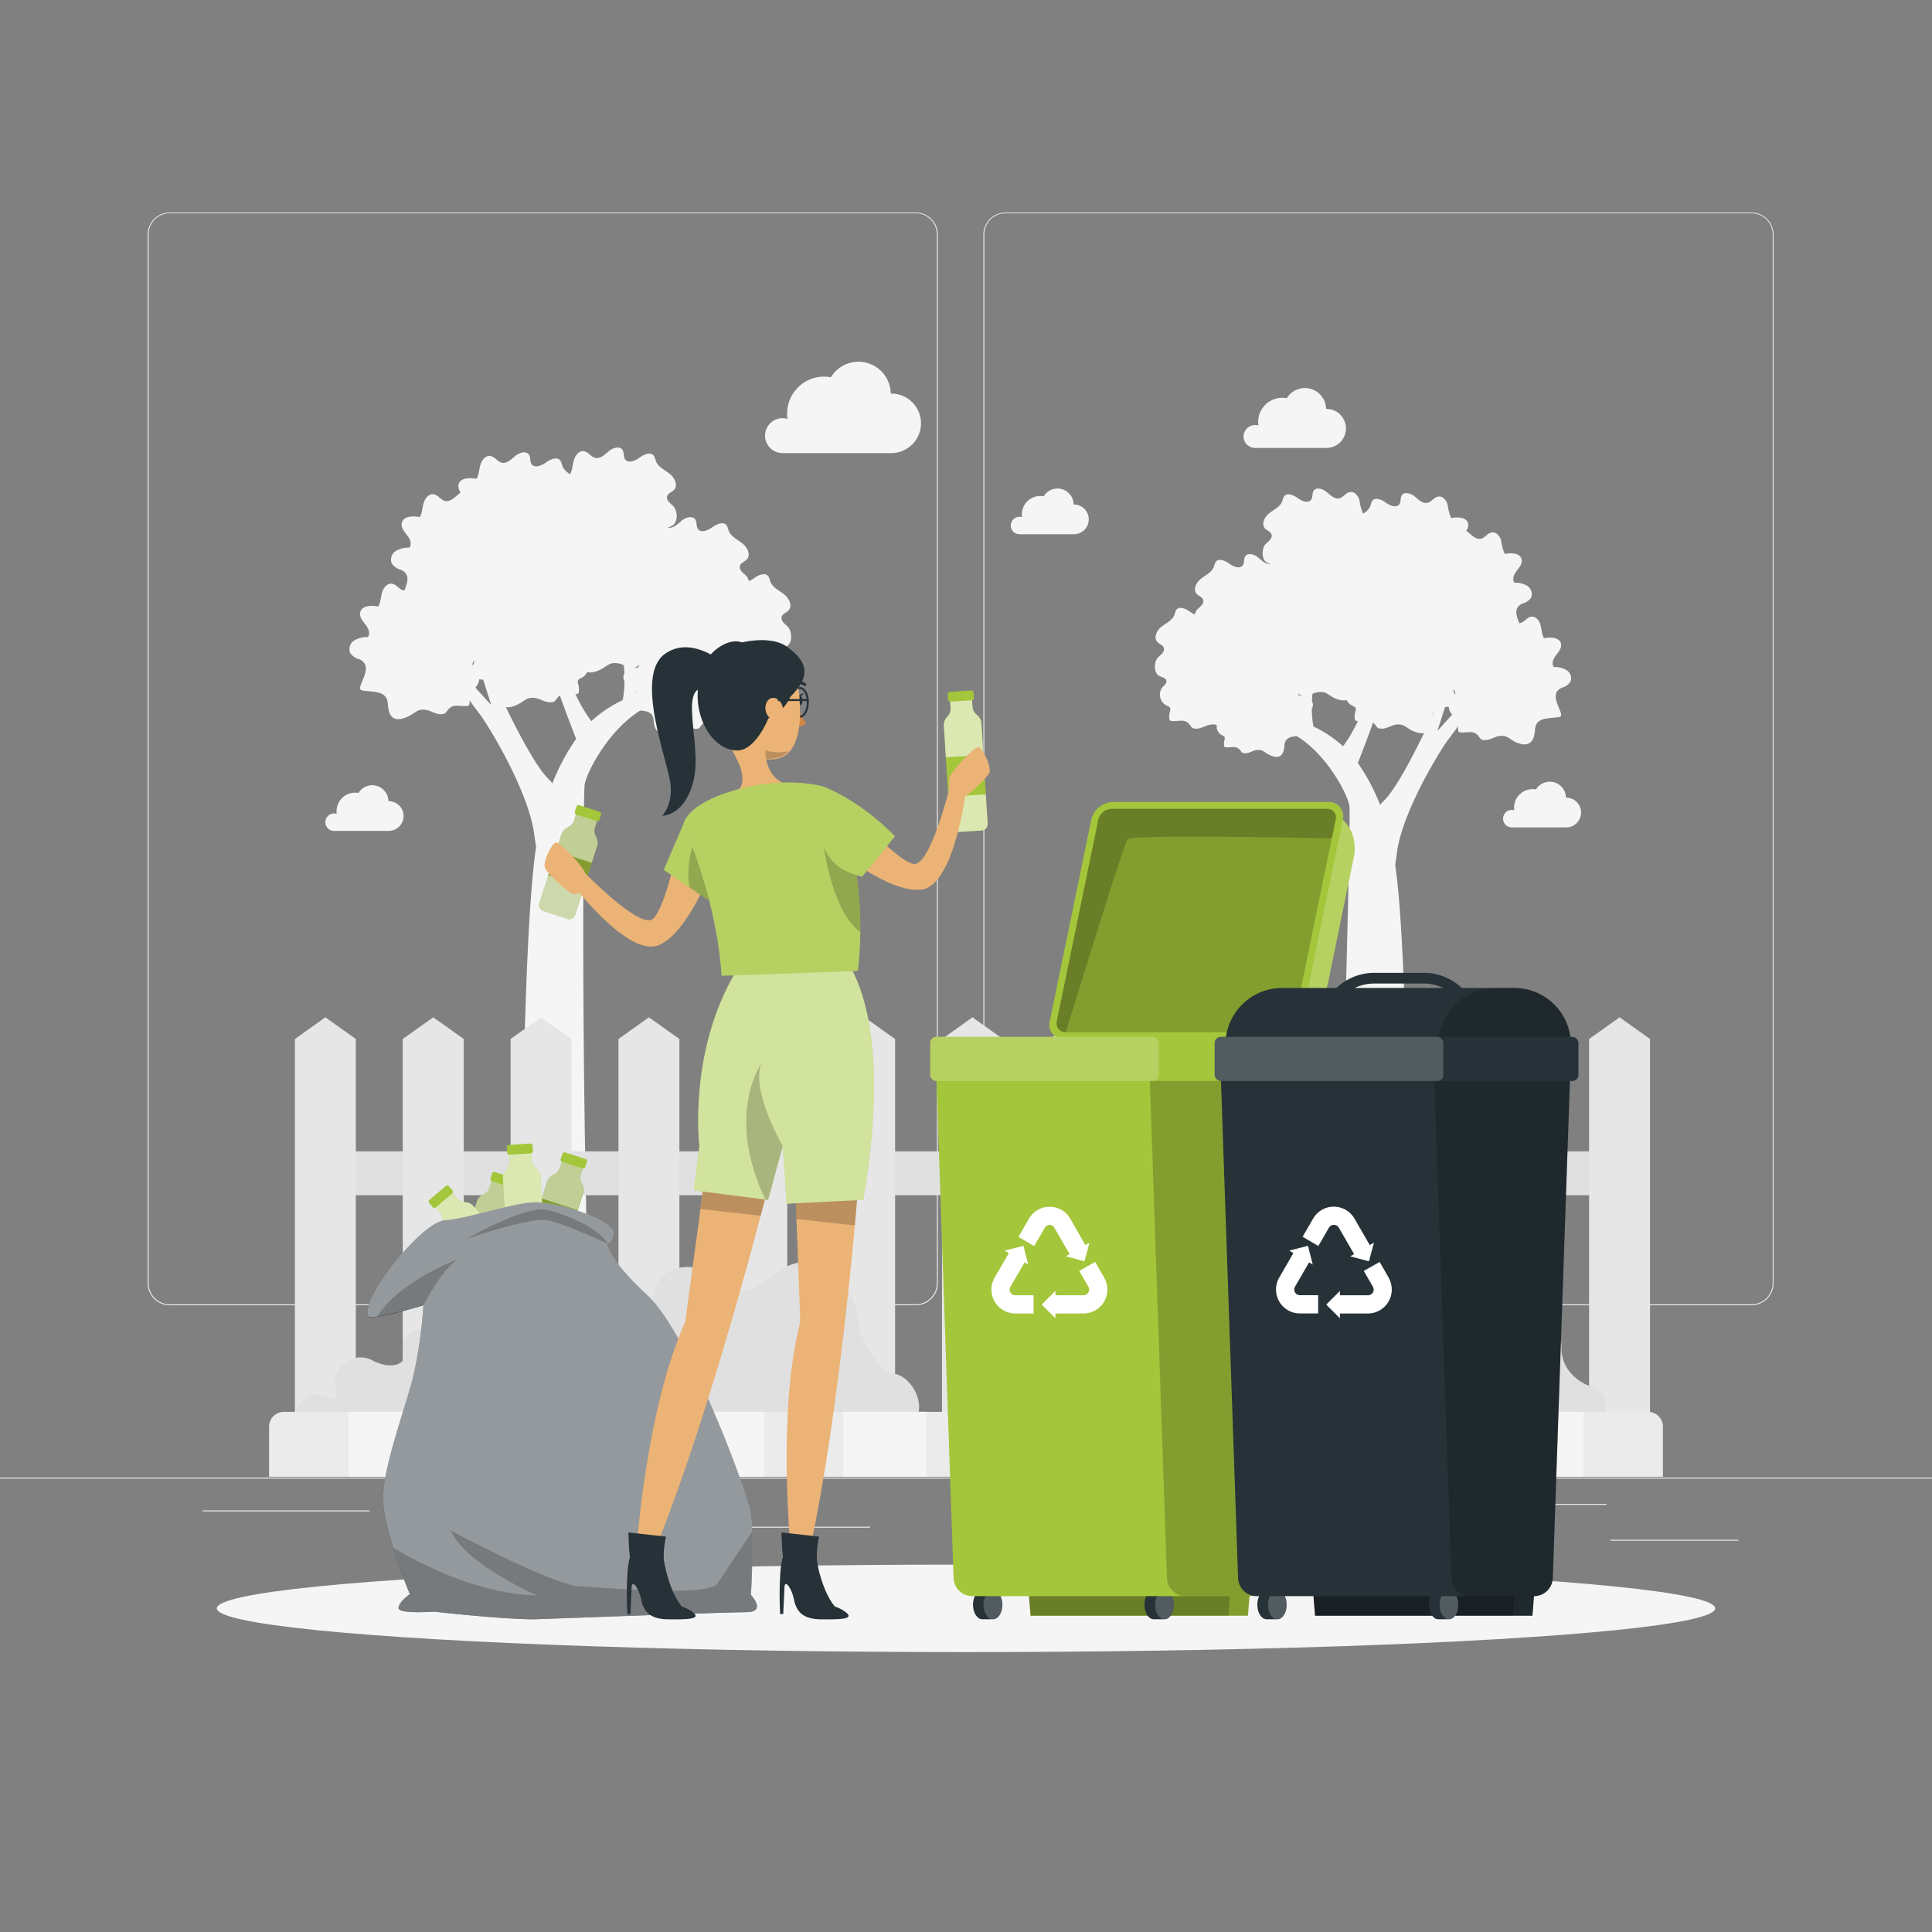 <svg xmlns="http://www.w3.org/2000/svg" viewBox="0 0 500 500"><rect x="0" y="0" width="500" height="500" fill="#808080" stroke="none"/><g id="freepik--background-complete--inject-3"><rect y="382.4" width="500" height="0.25" style="fill:#ebebeb"></rect><rect x="416.78" y="398.49" width="33.12" height="0.25" style="fill:#ebebeb"></rect><rect x="322.53" y="401.21" width="8.69" height="0.25" style="fill:#ebebeb"></rect><rect x="396.59" y="389.21" width="19.19" height="0.25" style="fill:#ebebeb"></rect><rect x="52.46" y="390.89" width="43.19" height="0.25" style="fill:#ebebeb"></rect><rect x="104.56" y="390.89" width="6.33" height="0.25" style="fill:#ebebeb"></rect><rect x="131.47" y="395.11" width="93.68" height="0.25" style="fill:#ebebeb"></rect><path d="M237,337.8H43.91a5.71,5.71,0,0,1-5.7-5.71V60.66A5.71,5.71,0,0,1,43.91,55H237a5.71,5.71,0,0,1,5.71,5.71V332.09A5.71,5.71,0,0,1,237,337.8ZM43.91,55.2a5.46,5.46,0,0,0-5.45,5.46V332.09a5.46,5.46,0,0,0,5.45,5.46H237a5.47,5.47,0,0,0,5.46-5.46V60.66A5.47,5.47,0,0,0,237,55.2Z" style="fill:#ebebeb"></path><path d="M453.31,337.8H260.21a5.72,5.72,0,0,1-5.71-5.71V60.66A5.72,5.72,0,0,1,260.21,55h193.1A5.71,5.71,0,0,1,459,60.66V332.09A5.71,5.71,0,0,1,453.31,337.8ZM260.21,55.2a5.47,5.47,0,0,0-5.46,5.46V332.09a5.47,5.47,0,0,0,5.46,5.46h193.1a5.47,5.47,0,0,0,5.46-5.46V60.66a5.47,5.47,0,0,0-5.46-5.46Z" style="fill:#ebebeb"></path><path d="M198,112.74a4.51,4.51,0,0,1,4.51-4.51,4.31,4.31,0,0,1,1.3.19,9.19,9.19,0,0,1-.1-1.39,9.56,9.56,0,0,1,9.56-9.56,9.37,9.37,0,0,1,1.76.17,8.35,8.35,0,0,1,15.49,4.22h.14a7.7,7.7,0,0,1,0,15.4H202.34A4.51,4.51,0,0,1,198,112.74Z" style="fill:#f5f5f5"></path><path d="M261.59,136a2.26,2.26,0,0,1,2.26-2.26,2,2,0,0,1,.65.1,5.36,5.36,0,0,1-.05-.7,4.78,4.78,0,0,1,4.78-4.78,4.31,4.31,0,0,1,.88.09,4.17,4.17,0,0,1,7.74,2.11h.07a3.85,3.85,0,0,1,0,7.7H263.79A2.26,2.26,0,0,1,261.59,136Z" style="fill:#f5f5f5"></path><path d="M389,211.87a2.27,2.27,0,0,1,2.9-2.17,5.09,5.09,0,0,1-.05-.69,4.78,4.78,0,0,1,4.78-4.78,5.05,5.05,0,0,1,.88.08,4.18,4.18,0,0,1,7.75,2.12h.07a3.85,3.85,0,0,1,0,7.7H391.22A2.25,2.25,0,0,1,389,211.87Z" style="fill:#f5f5f5"></path><path d="M84.21,212.78a2.24,2.24,0,0,1,2.9-2.16,5.36,5.36,0,0,1,0-.7,4.78,4.78,0,0,1,4.78-4.78,4.24,4.24,0,0,1,.88.09,4.18,4.18,0,0,1,7.75,2.11h.07a3.85,3.85,0,0,1,0,7.7H86.4A2.25,2.25,0,0,1,84.21,212.78Z" style="fill:#f5f5f5"></path><path d="M321.83,113a3,3,0,0,1,3-3,3,3,0,0,1,.85.13,5.49,5.49,0,0,1-.07-.91,6.25,6.25,0,0,1,7.42-6.16,5.48,5.48,0,0,1,10.16,2.77h.09a5.05,5.05,0,1,1,0,10.1H324.7A3,3,0,0,1,321.83,113Z" style="fill:#f5f5f5"></path><path d="M100.65,184a8.92,8.92,0,0,1-.27-1.76c-.21-3.64-3.69-3.06-6.64-3.55-2.31-.39,3.8-6.22-.86-8.11A4,4,0,0,1,90.64,169a2.65,2.65,0,0,1,1-3.23,6.34,6.34,0,0,1,3.54-.89c.76-.92.14-2.31-.6-3.25s-1.63-2-1.35-3.18c.42-1.75,2.87-1.82,4.64-1.48.66-1.06.65-2.38,1-3.59s1.28-2.47,2.52-2.32,1.88,1.46,3,1.73c1.33.31,2.48-.86,3.52-1.74s2.86-1.43,3.58-.27c.43.69.17,1.66.62,2.34.77,1.19,2.6.45,3.74-.39s3-1.6,3.76-.43a4.85,4.85,0,0,1,.44,1.21c.54,1.56,2.22,2.33,3.53,3.33s2.34,3,1.23,4.2c-.54.6-1.5.84-1.78,1.61-.33.95.64,1.81,1.42,2.47,1.28,1.09,1.51,4.36-.19,5.26-.71.38-1.76.49-1.93,1.28s.56,1.25,1,1.79a3.39,3.39,0,0,1-1,5c-.41.19-.91.35-1.07.78a1.64,1.64,0,0,0,.1.95,5.08,5.08,0,0,1,.17,1.82.82.82,0,0,1-.23.57.84.84,0,0,1-.54.16c-2.45.11-3.64-.76-5.14,1.37a1.68,1.68,0,0,1-.51.55,1.55,1.55,0,0,1-.68.17c-1.68.14-2.79-.92-4.33-1.12-2.14-.27-2.59.84-4.48,1.72C102.64,186.83,101.2,186,100.65,184Z" style="fill:#f5f5f5"></path><path d="M128.93,180.89a8.73,8.73,0,0,1-.26-1.75c-.22-3.64-3.69-3.07-6.65-3.56-2.31-.39,3.81-6.22-.85-8.1a4.1,4.1,0,0,1-2.24-1.57,2.64,2.64,0,0,1,1-3.23,6.24,6.24,0,0,1,3.53-.88c.76-.93.15-2.31-.59-3.26s-1.63-2-1.35-3.18c.42-1.75,2.87-1.81,4.64-1.47.66-1.06.64-2.39,1-3.6s1.28-2.47,2.52-2.32,1.87,1.46,3,1.73c1.32.32,2.47-.86,3.51-1.74s2.87-1.43,3.58-.27c.43.69.18,1.66.62,2.35.78,1.18,2.61.45,3.75-.39s3-1.61,3.75-.44a5.09,5.09,0,0,1,.45,1.22c.53,1.55,2.21,2.33,3.52,3.32s2.35,3,1.24,4.2c-.54.6-1.51.84-1.78,1.61-.34.95.64,1.81,1.41,2.47,1.29,1.09,1.52,4.37-.18,5.26-.71.38-1.76.49-1.93,1.28s.55,1.25,1,1.8a3.38,3.38,0,0,1-1,5c-.4.2-.91.36-1.06.78a1.57,1.57,0,0,0,.1.95,4.92,4.92,0,0,1,.16,1.83.85.85,0,0,1-.22.57.9.9,0,0,1-.54.15c-2.45.11-3.64-.76-5.14,1.38a1.75,1.75,0,0,1-.51.54,1.55,1.55,0,0,1-.68.17c-1.69.14-2.79-.92-4.33-1.11-2.14-.27-2.6.83-4.48,1.72C130.93,183.77,129.49,182.91,128.93,180.89Z" style="fill:#f5f5f5"></path><path d="M131.66,162.88a8.26,8.26,0,0,1-.26-1.76c-.22-3.64-3.69-3.06-6.65-3.56-2.31-.38,3.8-6.21-.85-8.1a4.07,4.07,0,0,1-2.25-1.56,2.65,2.65,0,0,1,1-3.23,6.31,6.31,0,0,1,3.53-.89c.76-.92.14-2.31-.59-3.25s-1.64-2-1.36-3.18c.42-1.76,2.87-1.82,4.65-1.48.65-1.06.64-2.39,1-3.59s1.27-2.47,2.51-2.32,1.88,1.46,3,1.73c1.33.31,2.48-.86,3.52-1.74s2.86-1.43,3.58-.27c.43.69.17,1.66.62,2.34.77,1.19,2.61.45,3.75-.39s2.95-1.6,3.75-.43a4.48,4.48,0,0,1,.44,1.21c.54,1.56,2.22,2.33,3.53,3.33s2.35,3,1.24,4.2c-.55.6-1.51.84-1.78,1.6-.34,1,.64,1.82,1.41,2.47,1.29,1.1,1.52,4.37-.18,5.27-.72.37-1.76.49-1.94,1.28s.56,1.25,1,1.79a3.38,3.38,0,0,1-1,5c-.41.19-.91.35-1.06.78a1.57,1.57,0,0,0,.1,1,5.08,5.08,0,0,1,.16,1.82.81.81,0,0,1-.22.57.86.86,0,0,1-.54.16c-2.46.1-3.64-.76-5.14,1.37a1.92,1.92,0,0,1-.51.55,1.62,1.62,0,0,1-.68.16c-1.69.14-2.79-.91-4.34-1.11-2.14-.27-2.59.83-4.48,1.72C133.66,165.76,132.22,164.9,131.66,162.88Z" style="fill:#f5f5f5"></path><path d="M150.29,171.85a9,9,0,0,1-.26-1.76c-.22-3.64-3.69-3.06-6.65-3.55-2.31-.39,3.81-6.22-.85-8.1a4.1,4.1,0,0,1-2.24-1.57,2.63,2.63,0,0,1,1-3.23,6.25,6.25,0,0,1,3.54-.88c.75-.93.14-2.32-.6-3.26s-1.63-2-1.35-3.18c.42-1.75,2.87-1.82,4.64-1.48.66-1.06.64-2.38,1-3.59s1.28-2.47,2.52-2.32,1.87,1.46,3,1.73c1.32.31,2.47-.86,3.52-1.74s2.86-1.43,3.57-.27c.43.69.18,1.66.62,2.34.78,1.19,2.61.45,3.75-.39s2.95-1.6,3.75-.43a5.09,5.09,0,0,1,.45,1.22c.53,1.55,2.21,2.33,3.52,3.32s2.35,3,1.24,4.2c-.54.6-1.51.84-1.78,1.61-.34.95.64,1.81,1.41,2.47,1.29,1.09,1.52,4.37-.18,5.26-.71.38-1.76.49-1.93,1.28s.55,1.25,1,1.8a3.38,3.38,0,0,1-1,5c-.4.19-.91.35-1.06.78a1.57,1.57,0,0,0,.1,1,4.86,4.86,0,0,1,.16,1.82.85.85,0,0,1-.22.58.9.9,0,0,1-.54.15c-2.45.11-3.64-.76-5.14,1.38a1.75,1.75,0,0,1-.51.54,1.55,1.55,0,0,1-.68.17c-1.69.14-2.79-.92-4.33-1.11-2.14-.28-2.6.83-4.48,1.71C152.29,174.73,150.85,173.87,150.29,171.85Z" style="fill:#f5f5f5"></path><path d="M169.13,167.7a8.7,8.7,0,0,1-.27-1.75c-.21-3.64-3.69-3.06-6.64-3.56-2.31-.38,3.8-6.22-.85-8.1a4.07,4.07,0,0,1-2.25-1.56,2.65,2.65,0,0,1,1-3.23,6.26,6.26,0,0,1,3.54-.89c.76-.92.14-2.31-.6-3.25s-1.63-2-1.35-3.18c.42-1.76,2.87-1.82,4.64-1.48.66-1.06.65-2.39,1-3.59s1.28-2.47,2.52-2.32,1.88,1.46,3,1.73c1.33.31,2.48-.87,3.52-1.75s2.86-1.43,3.58-.27c.43.7.17,1.67.62,2.35.77,1.19,2.6.45,3.74-.39s3-1.6,3.76-.44a5.07,5.07,0,0,1,.44,1.22c.54,1.56,2.22,2.33,3.53,3.33s2.34,3,1.23,4.19c-.54.6-1.5.85-1.77,1.61-.34,1,.63,1.82,1.41,2.47,1.28,1.1,1.52,4.37-.19,5.27-.71.37-1.76.49-1.93,1.28s.56,1.25,1,1.79a3.38,3.38,0,0,1-1,5c-.41.2-.91.36-1.06.79a1.65,1.65,0,0,0,.09.95,5.08,5.08,0,0,1,.17,1.82.82.82,0,0,1-.23.57.75.75,0,0,1-.53.15c-2.46.11-3.65-.76-5.14,1.38a1.68,1.68,0,0,1-.52.54,1.55,1.55,0,0,1-.67.17c-1.69.14-2.8-.91-4.34-1.11-2.14-.27-2.59.83-4.48,1.72C171.12,170.58,169.68,169.73,169.13,167.7Z" style="fill:#f5f5f5"></path><path d="M169.37,187.85a7.71,7.71,0,0,1-.21-1.38c-.17-2.87-2.9-2.41-5.23-2.8-1.82-.31,3-4.9-.67-6.38a3.29,3.29,0,0,1-1.77-1.23,2.1,2.1,0,0,1,.8-2.55,4.85,4.85,0,0,1,2.78-.69c.6-.73.12-1.83-.46-2.57s-1.29-1.58-1.07-2.5c.33-1.38,2.26-1.43,3.66-1.16a10.27,10.27,0,0,0,.75-2.83c.25-.95,1-1.95,2-1.83s1.48,1.15,2.38,1.36c1.05.25,1.95-.68,2.77-1.37s2.26-1.13,2.82-.21c.34.54.14,1.31.49,1.85.61.93,2.05.35,3-.31s2.32-1.26,2.95-.35a3.69,3.69,0,0,1,.35,1c.43,1.23,1.75,1.84,2.78,2.62s1.85,2.35,1,3.31c-.43.47-1.18.66-1.4,1.26-.26.76.51,1.43,1.11,1.95,1,.86,1.2,3.44-.14,4.14-.56.3-1.39.39-1.52,1s.44,1,.81,1.41a2.67,2.67,0,0,1-.81,4c-.33.15-.72.28-.84.61a1.22,1.22,0,0,0,.08.75,4.13,4.13,0,0,1,.13,1.44.67.67,0,0,1-.18.45.74.74,0,0,1-.42.12c-1.94.08-2.87-.6-4.05,1.08a1.37,1.37,0,0,1-.4.43,1.23,1.23,0,0,1-.54.13c-1.33.11-2.2-.72-3.41-.87-1.69-.22-2,.65-3.53,1.35C170.94,190.12,169.81,189.44,169.37,187.85Z" style="fill:#f5f5f5"></path><path d="M179.93,180.89a8,8,0,0,1-.27-1.75c-.22-3.64-3.69-3.07-6.65-3.56-2.3-.39,3.81-6.22-.85-8.1a4.1,4.1,0,0,1-2.24-1.57,2.64,2.64,0,0,1,1-3.23,6.25,6.25,0,0,1,3.54-.88c.76-.93.14-2.31-.6-3.26s-1.63-2-1.35-3.18c.42-1.75,2.87-1.81,4.64-1.47.66-1.06.65-2.39,1-3.6s1.28-2.47,2.52-2.32,1.87,1.46,3,1.73c1.33.32,2.47-.86,3.52-1.74s2.86-1.43,3.58-.27c.43.69.17,1.66.61,2.35.78,1.18,2.61.45,3.75-.39s2.95-1.61,3.76-.44a5.54,5.54,0,0,1,.44,1.22c.54,1.55,2.22,2.33,3.52,3.32s2.35,3,1.24,4.2c-.54.6-1.5.84-1.78,1.61-.34.95.64,1.81,1.41,2.47,1.29,1.09,1.52,4.37-.18,5.26-.71.38-1.76.49-1.93,1.28s.55,1.25,1,1.8a3.38,3.38,0,0,1-1,5c-.4.2-.91.36-1.06.78a1.64,1.64,0,0,0,.1.95,4.92,4.92,0,0,1,.16,1.83.85.85,0,0,1-.22.57.9.9,0,0,1-.54.15c-2.45.11-3.64-.76-5.14,1.38a1.75,1.75,0,0,1-.51.54,1.55,1.55,0,0,1-.68.17c-1.68.14-2.79-.92-4.33-1.11-2.14-.27-2.6.83-4.48,1.72C181.92,183.77,180.48,182.91,179.93,180.89Z" style="fill:#f5f5f5"></path><path d="M150.29,149.69a9,9,0,0,1-.26-1.76c-.22-3.63-3.69-3.06-6.65-3.55-2.31-.39,3.81-6.22-.85-8.1a4.1,4.1,0,0,1-2.24-1.57,2.64,2.64,0,0,1,1-3.23,6.25,6.25,0,0,1,3.54-.88c.75-.93.14-2.32-.6-3.26s-1.63-2-1.35-3.18c.42-1.75,2.87-1.82,4.64-1.47.66-1.06.64-2.39,1-3.6s1.28-2.47,2.52-2.32,1.87,1.46,3,1.73c1.32.31,2.47-.86,3.52-1.74s2.86-1.43,3.57-.27c.43.69.18,1.66.62,2.35.78,1.18,2.61.45,3.75-.4s2.95-1.6,3.75-.43a5.09,5.09,0,0,1,.45,1.22c.53,1.55,2.21,2.33,3.52,3.32s2.35,3,1.24,4.2c-.54.6-1.51.84-1.78,1.61-.34.95.64,1.81,1.41,2.47,1.29,1.09,1.52,4.37-.18,5.26-.71.38-1.76.49-1.93,1.28s.55,1.25,1,1.8a3.38,3.38,0,0,1-1,5c-.4.19-.91.36-1.06.78a1.57,1.57,0,0,0,.1,1,4.9,4.9,0,0,1,.16,1.83.85.85,0,0,1-.22.57.9.9,0,0,1-.54.15c-2.45.11-3.64-.76-5.14,1.38a1.75,1.75,0,0,1-.51.54,1.55,1.55,0,0,1-.68.17c-1.69.14-2.79-.92-4.33-1.11-2.14-.28-2.6.83-4.48,1.71C152.29,152.57,150.85,151.71,150.29,149.69Z" style="fill:#f5f5f5"></path><path d="M126.1,150.93a8.26,8.26,0,0,1-.26-1.76c-.22-3.64-3.69-3.06-6.65-3.55-2.31-.39,3.81-6.22-.85-8.11a4.07,4.07,0,0,1-2.25-1.56,2.65,2.65,0,0,1,1-3.23,6.31,6.31,0,0,1,3.53-.89c.76-.92.14-2.31-.59-3.25s-1.64-2-1.36-3.18c.42-1.76,2.88-1.82,4.65-1.48.65-1.06.64-2.38,1-3.59s1.27-2.47,2.51-2.32,1.88,1.46,3,1.73c1.33.31,2.48-.86,3.52-1.74s2.86-1.43,3.58-.27c.43.69.17,1.66.62,2.34.77,1.19,2.61.45,3.75-.39s2.95-1.6,3.75-.43a4.48,4.48,0,0,1,.44,1.21c.54,1.56,2.22,2.33,3.53,3.33s2.35,3,1.24,4.2c-.55.6-1.51.84-1.78,1.61-.34,1,.64,1.81,1.41,2.47,1.29,1.09,1.52,4.36-.18,5.26-.72.37-1.76.49-1.94,1.28s.56,1.25,1,1.79a3.38,3.38,0,0,1-1,5c-.41.19-.91.35-1.06.78a1.57,1.57,0,0,0,.1.95A5.08,5.08,0,0,1,147,149a.81.81,0,0,1-.22.57.86.86,0,0,1-.54.16c-2.46.11-3.64-.76-5.14,1.37a1.92,1.92,0,0,1-.51.55,1.63,1.63,0,0,1-.68.17c-1.69.13-2.79-.92-4.34-1.12-2.14-.27-2.59.84-4.48,1.72C128.1,153.81,126.66,153,126.1,150.93Z" style="fill:#f5f5f5"></path><path d="M111.41,160.83a8.23,8.23,0,0,1-.27-1.76c-.22-3.64-3.69-3.06-6.65-3.55-2.3-.39,3.81-6.22-.85-8.1a4.1,4.1,0,0,1-2.24-1.57,2.63,2.63,0,0,1,1-3.23,6.34,6.34,0,0,1,3.54-.89c.76-.92.14-2.31-.6-3.25s-1.63-2-1.35-3.18c.42-1.75,2.87-1.82,4.64-1.48.66-1.06.64-2.38,1-3.59s1.28-2.47,2.52-2.32,1.87,1.46,3,1.73c1.33.31,2.47-.86,3.52-1.74s2.86-1.43,3.58-.27c.43.69.17,1.66.61,2.34.78,1.19,2.61.45,3.75-.39s3-1.6,3.75-.43a5.09,5.09,0,0,1,.45,1.22c.54,1.55,2.22,2.32,3.52,3.32s2.35,3,1.24,4.2c-.54.6-1.5.84-1.78,1.61-.34.95.64,1.81,1.41,2.47,1.29,1.09,1.52,4.36-.18,5.26-.71.38-1.76.49-1.93,1.28s.55,1.25,1,1.79a3.39,3.39,0,0,1-1,5c-.4.19-.91.35-1.06.78a1.57,1.57,0,0,0,.1.95,4.86,4.86,0,0,1,.16,1.82.85.85,0,0,1-.22.58.9.9,0,0,1-.54.15c-2.45.11-3.64-.76-5.14,1.37a1.68,1.68,0,0,1-.51.55,1.55,1.55,0,0,1-.68.17c-1.68.14-2.79-.92-4.33-1.11-2.14-.28-2.6.83-4.48,1.71C113.4,163.71,112,162.85,111.41,160.83Z" style="fill:#f5f5f5"></path><path d="M115.86,173.34s6.15,8.69,8.27,11.44,12.71,19.93,14.15,31.28c.16,1.21.31,2.25.46,3.17-4.56,30.08-3.85,144.93-3.68,154.35h18.69C150.2,303,150.85,206,151.31,203.05c.48-3.14,6.51-15.09,15.84-20s17.38-21.15,17.38-21.15h-3s-5.51,10-13.35,15.47a30.86,30.86,0,0,1-3.53,2.09,50,50,0,0,0-3.12-17.56l-1.6,1.48c2.16,8.87,1.88,14.55,1.22,17.82a32.4,32.4,0,0,0-8.11,5.42c-8.13-10.57-12.7-34.76-12.7-34.76L138.28,153A123.71,123.71,0,0,0,141,167.83c1.53,6.26,6,18,8.1,23.4a55.07,55.07,0,0,0-6.15,11.53,4.44,4.44,0,0,0-.78-.94c-5.3-4.79-15.26-27.42-15.26-27.42-2.41-5.26,1.27-19.07,1.27-19.07h-2.78l-1.24,12.08-7-7.63-1.27,1.06,7.42,9.53,3.81,12.09-10-11Z" style="fill:#f5f5f5"></path><path d="M397,190.57a8.56,8.56,0,0,0,.25-1.65c.2-3.43,3.47-2.89,6.26-3.35,2.17-.37-3.59-5.86.8-7.63a3.81,3.81,0,0,0,2.11-1.48,2.48,2.48,0,0,0-.95-3,5.89,5.89,0,0,0-3.33-.83c-.72-.87-.13-2.18.56-3.07s1.54-1.9,1.28-3c-.4-1.66-2.71-1.72-4.38-1.39-.62-1-.6-2.25-.9-3.39s-1.21-2.33-2.37-2.18-1.77,1.37-2.85,1.62c-1.25.3-2.33-.81-3.31-1.64s-2.7-1.34-3.37-.25c-.41.65-.17,1.56-.59,2.21-.73,1.12-2.45.42-3.53-.37s-2.78-1.51-3.53-.41a4.93,4.93,0,0,0-.42,1.15c-.5,1.46-2.09,2.19-3.32,3.13s-2.21,2.81-1.17,4c.52.57,1.42.8,1.68,1.52.32.9-.6,1.71-1.33,2.32-1.21,1-1.43,4.12.17,5,.67.36,1.66.47,1.83,1.21s-.53,1.18-1,1.69a3.18,3.18,0,0,0,1,4.74c.38.18.85.33,1,.74a1.46,1.46,0,0,1-.1.89,5,5,0,0,0-.15,1.72.79.79,0,0,0,.21.54.89.89,0,0,0,.51.14c2.31.1,3.43-.71,4.84,1.3a1.67,1.67,0,0,0,.48.51,1.55,1.55,0,0,0,.64.16c1.59.13,2.63-.86,4.08-1.05,2-.25,2.45.79,4.22,1.62C395.07,193.28,396.42,192.47,397,190.57Z" style="fill:#f5f5f5"></path><path d="M370.3,187.69a7.25,7.25,0,0,0,.25-1.65c.21-3.43,3.48-2.89,6.26-3.35,2.18-.36-3.58-5.86.8-7.63a3.84,3.84,0,0,0,2.12-1.48,2.49,2.49,0,0,0-1-3,5.84,5.84,0,0,0-3.32-.83c-.72-.87-.14-2.18.55-3.07s1.54-1.9,1.28-3c-.39-1.66-2.71-1.72-4.38-1.39a12.28,12.28,0,0,1-.9-3.39c-.3-1.13-1.2-2.32-2.37-2.18s-1.77,1.37-2.84,1.62c-1.25.3-2.34-.81-3.32-1.64s-2.69-1.34-3.37-.25c-.4.65-.16,1.57-.58,2.21-.73,1.12-2.46.42-3.53-.37s-2.78-1.51-3.54-.41A4.5,4.5,0,0,0,352,159c-.51,1.46-2.09,2.19-3.33,3.13s-2.21,2.81-1.16,4c.51.57,1.42.8,1.67,1.52.32.9-.6,1.71-1.32,2.33-1.22,1-1.44,4.11.17,4.95.67.36,1.66.47,1.82,1.21s-.53,1.18-1,1.69a3.18,3.18,0,0,0,1,4.74c.39.18.86.34,1,.74a1.52,1.52,0,0,1-.09.89,4.54,4.54,0,0,0-.15,1.72.74.74,0,0,0,.2.54.82.82,0,0,0,.51.14c2.32.1,3.43-.71,4.84,1.3a1.7,1.7,0,0,0,.49.51,1.51,1.51,0,0,0,.63.16c1.59.13,2.63-.86,4.09-1.05,2-.25,2.44.79,4.22,1.62C368.42,190.4,369.78,189.6,370.3,187.69Z" style="fill:#f5f5f5"></path><path d="M367.73,170.72a7.25,7.25,0,0,0,.25-1.65c.21-3.43,3.48-2.88,6.26-3.35,2.18-.36-3.58-5.86.81-7.63a3.81,3.81,0,0,0,2.11-1.48,2.49,2.49,0,0,0-1-3,5.89,5.89,0,0,0-3.33-.83c-.72-.87-.14-2.18.56-3.07s1.54-1.9,1.27-3c-.39-1.65-2.7-1.71-4.37-1.39a12,12,0,0,1-.91-3.39c-.3-1.13-1.2-2.32-2.36-2.18s-1.77,1.37-2.85,1.63c-1.25.29-2.33-.82-3.31-1.64s-2.7-1.35-3.38-.26c-.4.65-.16,1.57-.58,2.21-.73,1.12-2.46.42-3.53-.37s-2.78-1.51-3.53-.41a4.17,4.17,0,0,0-.42,1.15c-.51,1.46-2.09,2.19-3.32,3.13s-2.21,2.81-1.17,4c.52.56,1.42.79,1.68,1.51.32.9-.6,1.71-1.33,2.33-1.21,1-1.43,4.11.17,5,.67.35,1.66.46,1.82,1.2s-.52,1.18-1,1.69a3.18,3.18,0,0,0,1,4.74c.39.19.86.34,1,.74a1.45,1.45,0,0,1-.09.89,4.77,4.77,0,0,0-.15,1.72.61.61,0,0,0,.71.68c2.32.11,3.43-.71,4.85,1.3a1.21,1.21,0,0,0,1.12.67c1.59.13,2.63-.86,4.08-1.05,2-.25,2.44.79,4.22,1.62C365.86,173.44,367.21,172.63,367.73,170.72Z" style="fill:#f5f5f5"></path><path d="M350.18,179.17a7.25,7.25,0,0,0,.25-1.65c.21-3.43,3.48-2.88,6.26-3.35,2.18-.36-3.58-5.86.8-7.63a3.87,3.87,0,0,0,2.12-1.47,2.49,2.49,0,0,0-1-3,5.84,5.84,0,0,0-3.32-.84c-.72-.87-.14-2.18.55-3.07s1.54-1.89,1.28-3c-.39-1.65-2.71-1.71-4.37-1.39a12,12,0,0,1-.91-3.38c-.3-1.14-1.2-2.33-2.37-2.19s-1.77,1.37-2.84,1.63c-1.25.29-2.34-.81-3.32-1.64s-2.69-1.35-3.37-.26c-.4.66-.16,1.57-.58,2.21-.73,1.12-2.46.43-3.53-.37s-2.78-1.5-3.54-.4a4.43,4.43,0,0,0-.41,1.14c-.51,1.47-2.09,2.2-3.33,3.13s-2.2,2.81-1.16,4c.51.56,1.42.79,1.67,1.51.32.9-.6,1.71-1.32,2.33-1.22,1-1.44,4.11.17,5,.67.35,1.66.46,1.82,1.2s-.53,1.18-1,1.69a3.18,3.18,0,0,0,1,4.74c.39.19.86.34,1,.74a1.56,1.56,0,0,1-.09.9,4.49,4.49,0,0,0-.15,1.71.74.74,0,0,0,.2.54.76.76,0,0,0,.51.14c2.32.11,3.43-.71,4.84,1.3a1.5,1.5,0,0,0,.49.51,1.37,1.37,0,0,0,.63.16c1.59.13,2.63-.86,4.09-1,2-.26,2.44.78,4.22,1.61C348.3,181.89,349.66,181.08,350.18,179.17Z" style="fill:#f5f5f5"></path><path d="M332.44,175.27a7.25,7.25,0,0,0,.25-1.65c.21-3.43,3.48-2.89,6.26-3.35,2.18-.36-3.58-5.86.8-7.63a3.84,3.84,0,0,0,2.12-1.48,2.5,2.5,0,0,0-.95-3,5.89,5.89,0,0,0-3.33-.83c-.72-.87-.14-2.18.55-3.07s1.54-1.9,1.28-3c-.39-1.66-2.7-1.72-4.37-1.39a12,12,0,0,1-.91-3.39c-.3-1.13-1.2-2.33-2.37-2.18s-1.77,1.37-2.84,1.62c-1.25.3-2.33-.81-3.32-1.64s-2.69-1.34-3.37-.25c-.4.65-.16,1.56-.58,2.21-.73,1.12-2.46.42-3.53-.37s-2.78-1.51-3.54-.41a4.5,4.5,0,0,0-.41,1.15c-.51,1.46-2.09,2.19-3.32,3.13s-2.21,2.81-1.17,3.95c.51.57,1.42.8,1.67,1.52.32.9-.6,1.71-1.32,2.33-1.22,1-1.43,4.11.17,5,.67.36,1.66.47,1.82,1.21s-.52,1.18-1,1.69a3.18,3.18,0,0,0,1,4.74c.39.18.86.34,1,.74a1.53,1.53,0,0,1-.09.89,4.54,4.54,0,0,0-.15,1.72.79.79,0,0,0,.21.54.84.84,0,0,0,.5.14c2.32.1,3.43-.71,4.84,1.3a1.7,1.7,0,0,0,.49.51,1.51,1.51,0,0,0,.64.16c1.59.13,2.63-.86,4.08-1,2-.25,2.44.79,4.22,1.62C330.56,178,331.92,177.17,332.44,175.27Z" style="fill:#f5f5f5"></path><path d="M332.21,194.25a6.22,6.22,0,0,0,.2-1.3c.16-2.7,2.74-2.28,4.93-2.64,1.71-.29-2.82-4.62.63-6a3.05,3.05,0,0,0,1.67-1.16,2,2,0,0,0-.76-2.4,4.61,4.61,0,0,0-2.62-.65c-.56-.69-.1-1.72.44-2.42s1.21-1.49,1-2.36c-.31-1.3-2.13-1.34-3.45-1.09a9.48,9.48,0,0,1-.71-2.67c-.24-.89-.95-1.83-1.87-1.72s-1.39,1.09-2.24,1.29-1.83-.64-2.61-1.3-2.12-1.06-2.65-.2c-.32.52-.13,1.24-.46,1.74-.57.88-1.93.34-2.78-.29s-2.19-1.18-2.78-.32a4,4,0,0,0-.33.9c-.4,1.16-1.65,1.73-2.62,2.47s-1.74,2.21-.91,3.11c.4.45,1.11.63,1.31,1.2s-.47,1.34-1,1.83c-1,.81-1.13,3.24.13,3.9.53.28,1.31.37,1.44,1s-.41.93-.77,1.33a2.51,2.51,0,0,0,.77,3.73c.3.15.68.27.79.59a1.22,1.22,0,0,1-.07.7,3.63,3.63,0,0,0-.13,1.35.64.64,0,0,0,.17.43.69.69,0,0,0,.4.11c1.82.08,2.7-.56,3.81,1a1.32,1.32,0,0,0,.38.4,1.24,1.24,0,0,0,.5.13c1.26.1,2.07-.68,3.22-.83,1.59-.2,1.92.62,3.32,1.28C330.73,196.38,331.8,195.75,332.21,194.25Z" style="fill:#f5f5f5"></path><path d="M322.27,187.69a7.25,7.25,0,0,0,.25-1.65c.21-3.43,3.48-2.89,6.26-3.35,2.18-.36-3.58-5.86.8-7.63a3.84,3.84,0,0,0,2.12-1.48,2.49,2.49,0,0,0-1-3,5.85,5.85,0,0,0-3.33-.83c-.71-.87-.13-2.18.56-3.07s1.54-1.9,1.28-3c-.39-1.66-2.71-1.72-4.38-1.39a12.28,12.28,0,0,1-.9-3.39c-.3-1.13-1.2-2.32-2.37-2.18s-1.77,1.37-2.84,1.62c-1.25.3-2.34-.81-3.32-1.64s-2.69-1.34-3.37-.25c-.4.65-.16,1.57-.58,2.21-.73,1.12-2.46.42-3.53-.37s-2.78-1.51-3.54-.41A4.5,4.5,0,0,0,304,159c-.51,1.46-2.09,2.19-3.33,3.13s-2.21,2.81-1.16,4c.51.57,1.42.8,1.67,1.52.32.9-.6,1.71-1.32,2.33-1.22,1-1.44,4.11.17,4.95.67.36,1.65.47,1.82,1.21s-.53,1.18-1,1.69a3.18,3.18,0,0,0,1,4.74c.39.18.86.34,1,.74a1.52,1.52,0,0,1-.09.89,4.54,4.54,0,0,0-.15,1.72.74.74,0,0,0,.2.54.82.82,0,0,0,.51.14c2.32.1,3.43-.71,4.84,1.3a1.7,1.7,0,0,0,.49.51,1.51,1.51,0,0,0,.63.16c1.59.13,2.63-.86,4.09-1.05,2-.25,2.44.79,4.22,1.62C320.39,190.4,321.75,189.6,322.27,187.69Z" style="fill:#f5f5f5"></path><path d="M350.18,158.3a7.25,7.25,0,0,0,.25-1.65c.21-3.43,3.48-2.89,6.26-3.35,2.18-.36-3.58-5.86.8-7.63a3.84,3.84,0,0,0,2.12-1.48,2.49,2.49,0,0,0-1-3,5.84,5.84,0,0,0-3.32-.83c-.72-.87-.14-2.18.55-3.07s1.54-1.9,1.28-3c-.39-1.65-2.71-1.71-4.37-1.39a12,12,0,0,1-.91-3.39c-.3-1.13-1.2-2.32-2.37-2.18s-1.77,1.37-2.84,1.63c-1.25.29-2.34-.82-3.32-1.65s-2.69-1.34-3.37-.25c-.4.65-.16,1.57-.58,2.21-.73,1.12-2.46.42-3.53-.37s-2.78-1.51-3.54-.41a4.5,4.5,0,0,0-.41,1.15c-.51,1.46-2.09,2.19-3.33,3.13s-2.2,2.81-1.16,4c.51.56,1.42.79,1.67,1.51.32.9-.6,1.71-1.32,2.33-1.22,1-1.44,4.11.17,5,.67.36,1.66.47,1.82,1.21s-.53,1.18-1,1.69a3.18,3.18,0,0,0,1,4.74c.39.19.86.34,1,.74a1.52,1.52,0,0,1-.09.89,4.56,4.56,0,0,0-.15,1.72.74.74,0,0,0,.2.54.82.82,0,0,0,.51.14c2.32.11,3.43-.71,4.84,1.3a1.7,1.7,0,0,0,.49.51,1.51,1.51,0,0,0,.63.16c1.59.13,2.63-.86,4.09-1,2-.25,2.44.79,4.22,1.62C348.3,161,349.66,160.21,350.18,158.3Z" style="fill:#f5f5f5"></path><path d="M373,159.47a8.67,8.67,0,0,0,.25-1.66c.2-3.42,3.48-2.88,6.26-3.34,2.18-.37-3.58-5.86.8-7.64a3.82,3.82,0,0,0,2.12-1.47,2.49,2.49,0,0,0-1-3,6,6,0,0,0-3.33-.84c-.71-.87-.13-2.17.56-3.06s1.54-1.9,1.28-3c-.4-1.65-2.71-1.71-4.38-1.39a12.31,12.31,0,0,1-.9-3.38c-.3-1.14-1.2-2.33-2.37-2.19s-1.77,1.38-2.84,1.63c-1.25.3-2.34-.81-3.32-1.64s-2.69-1.35-3.37-.25c-.4.65-.16,1.56-.58,2.21-.73,1.11-2.46.42-3.53-.37s-2.78-1.51-3.54-.41a4.43,4.43,0,0,0-.41,1.14c-.51,1.47-2.09,2.2-3.33,3.14s-2.21,2.8-1.16,4c.51.57,1.42.79,1.67,1.52.32.9-.6,1.7-1.33,2.32-1.21,1-1.43,4.12.18,5,.67.35,1.65.46,1.82,1.2s-.53,1.18-1,1.7a3.18,3.18,0,0,0,1,4.74c.39.18.86.33,1,.73a1.56,1.56,0,0,1-.09.9,4.75,4.75,0,0,0-.16,1.72.77.77,0,0,0,.21.53.83.83,0,0,0,.51.15c2.31.1,3.43-.72,4.84,1.3a1.8,1.8,0,0,0,.48.51,1.59,1.59,0,0,0,.64.16c1.59.13,2.63-.87,4.09-1.05,2-.26,2.44.78,4.22,1.62C371.09,162.18,372.45,161.37,373,159.47Z" style="fill:#f5f5f5"></path><path d="M386.81,168.79a7.25,7.25,0,0,0,.25-1.65c.21-3.43,3.48-2.88,6.26-3.35,2.18-.36-3.58-5.86.8-7.63a3.87,3.87,0,0,0,2.12-1.47,2.51,2.51,0,0,0-.95-3.05,5.89,5.89,0,0,0-3.33-.83c-.72-.87-.14-2.18.55-3.07s1.55-1.89,1.28-3c-.39-1.65-2.7-1.71-4.37-1.39a12,12,0,0,1-.91-3.39c-.3-1.13-1.2-2.32-2.37-2.18s-1.76,1.37-2.84,1.63c-1.25.29-2.33-.81-3.32-1.64s-2.69-1.35-3.37-.26c-.4.66-.16,1.57-.58,2.21-.73,1.12-2.46.43-3.53-.37s-2.78-1.5-3.54-.41a4.5,4.5,0,0,0-.41,1.15c-.51,1.46-2.09,2.19-3.32,3.13s-2.21,2.81-1.17,4c.51.56,1.42.79,1.68,1.51.31.9-.61,1.71-1.33,2.33-1.22,1-1.43,4.11.17,5,.67.35,1.66.46,1.82,1.2s-.52,1.18-1,1.69a3.18,3.18,0,0,0,1,4.74c.39.19.86.34,1,.74a1.56,1.56,0,0,1-.09.9,4.49,4.49,0,0,0-.15,1.71.79.79,0,0,0,.21.54.72.72,0,0,0,.5.14c2.32.11,3.43-.71,4.85,1.3a1.56,1.56,0,0,0,.48.51,1.51,1.51,0,0,0,.64.16c1.59.13,2.63-.86,4.08-1,2-.26,2.44.78,4.22,1.61C384.93,171.51,386.29,170.7,386.81,168.79Z" style="fill:#f5f5f5"></path><path d="M382.62,180.58s-5.79,8.19-7.79,10.78-12,18.76-13.33,29.46c-.15,1.14-.29,2.12-.43,3,4.29,28.34,3.62,142.79,3.47,151.67H345.33c2.1-87.68,4.33-164.11,3.9-166.9-.45-3-6.14-14.22-14.92-18.84s-16.37-19.93-16.37-19.93h2.8s5.19,9.38,12.57,14.57a27.34,27.34,0,0,0,3.32,2,47.25,47.25,0,0,1,2.94-16.54l1.51,1.4c-2,8.35-1.77,13.71-1.15,16.78a30.41,30.41,0,0,1,7.64,5.11c7.66-10,12-32.74,12-32.74l2,1.07a115.74,115.74,0,0,1-2.54,14c-1.43,5.9-5.66,17-7.62,22a52.05,52.05,0,0,1,5.78,10.87,4.33,4.33,0,0,1,.74-.89c5-4.51,14.38-25.83,14.38-25.83,2.27-5-1.2-18-1.2-18h2.62L374.83,175l6.59-7.18,1.2,1-7,9L372,189.17l9.38-10.39Z" style="fill:#f5f5f5"></path><rect x="84.21" y="297.97" width="334.93" height="11.35" style="fill:#e0e0e0"></rect><polygon points="92.09 368.47 76.32 368.47 76.32 268.89 84.21 263.28 92.09 268.89 92.09 368.47" style="fill:#e6e6e6"></polygon><polygon points="120.01 368.47 104.23 368.47 104.23 268.89 112.12 263.28 120.01 268.89 120.01 368.47" style="fill:#e6e6e6"></polygon><polygon points="147.92 368.47 132.14 368.47 132.14 268.89 140.03 263.28 147.92 268.89 147.92 368.47" style="fill:#e6e6e6"></polygon><polygon points="175.83 368.47 160.06 368.47 160.06 268.89 167.94 263.28 175.83 268.89 175.83 368.47" style="fill:#e6e6e6"></polygon><polygon points="203.74 368.47 187.97 368.47 187.97 268.89 195.85 263.28 203.74 268.89 203.74 368.47" style="fill:#e6e6e6"></polygon><polygon points="231.65 368.47 215.88 368.47 215.88 268.89 223.76 263.28 231.65 268.89 231.65 368.47" style="fill:#e6e6e6"></polygon><polygon points="259.56 368.47 243.79 368.47 243.79 268.89 251.68 263.28 259.56 268.89 259.56 368.47" style="fill:#e6e6e6"></polygon><polygon points="287.47 368.47 271.7 368.47 271.7 268.89 279.59 263.28 287.47 268.89 287.47 368.47" style="fill:#e6e6e6"></polygon><polygon points="315.38 368.47 299.61 368.47 299.61 268.89 307.5 263.28 315.38 268.89 315.38 368.47" style="fill:#e6e6e6"></polygon><polygon points="343.3 368.47 327.52 368.47 327.52 268.89 335.41 263.28 343.3 268.89 343.3 368.47" style="fill:#e6e6e6"></polygon><polygon points="371.21 368.47 355.43 368.47 355.43 268.89 363.32 263.28 371.21 268.89 371.21 368.47" style="fill:#e6e6e6"></polygon><polygon points="399.12 368.47 383.35 368.47 383.35 268.89 391.23 263.28 399.12 268.89 399.12 368.47" style="fill:#e6e6e6"></polygon><polygon points="427.03 368.47 411.26 368.47 411.26 268.89 419.14 263.28 427.03 268.89 427.03 368.47" style="fill:#e6e6e6"></polygon><path d="M415,369.56s2.62-8.75-2.67-10.49-8.41-5.84-8.23-10.46-5.39-9.13-9.56-4.79-3.61-3.34-9.17-5.2-10.27,2.66-8.75,6.79-4,6.71-10.53,3.2-13.8,2.88-12.41,7.88.25,5.56-3.9,3.89-11.6,3.06-9,9.18S415,369.56,415,369.56Z" style="fill:#e0e0e0"></path><path d="M134.38,368.3s2-6.79-2.07-8.14-6.53-4.53-6.4-8.12-4.18-7.09-7.41-3.72-2.81-2.59-7.12-4-8,2.07-6.8,5.28-3.07,5.21-8.17,2.48-10.71,2.23-9.63,6.12.19,4.32-3,3-9,2.37-7,7.12S134.38,368.3,134.38,368.3Z" style="fill:#e0e0e0"></path><path d="M235.83,369.11c4.67-4.68.46-12.62-4.21-13.55s-9.37-9.16-9.59-14.39-8.63-21.34-21.71-11.39-9.11,1.46-18.58-1.33-15.43,5.24-11.28,11.27c0,0-9.5-2.39-13.42,6.49s0,14.39,0,14.39-17.88-.53-16.27,10.53S235.83,369.11,235.83,369.11Z" style="fill:#e0e0e0"></path><path d="M69.64,369.39v12.8H430.36v-12.8a3.82,3.82,0,0,0-3.78-4H73.42A3.82,3.82,0,0,0,69.64,369.39Z" style="fill:#ebebeb"></path><rect x="387.37" y="365.37" width="22.43" height="16.82" style="fill:#f5f5f5"></rect><rect x="345.32" y="365.37" width="21.49" height="16.82" style="fill:#f5f5f5"></rect><rect x="302.33" y="365.37" width="22.43" height="16.82" style="fill:#f5f5f5"></rect><rect x="260.28" y="365.37" width="21.49" height="16.82" style="fill:#f5f5f5"></rect><rect x="218.23" y="365.37" width="21.49" height="16.82" style="fill:#f5f5f5"></rect><rect x="175.24" y="365.37" width="22.43" height="16.82" style="fill:#f5f5f5"></rect><rect x="133.19" y="365.37" width="21.49" height="16.82" style="fill:#f5f5f5"></rect><rect x="90.2" y="365.37" width="22.43" height="16.82" style="fill:#f5f5f5"></rect></g><g id="freepik--Shadow--inject-3"><ellipse id="freepik--path--inject-3" cx="250" cy="416.24" rx="193.89" ry="11.32" style="fill:#f5f5f5"></ellipse></g><g id="freepik--trash-can-1--inject-3"><polygon points="322.96 418.15 266.71 418.15 265.92 408.32 323.75 408.32 322.96 418.15" style="fill:#A4C63B"></polygon><polygon points="322.96 418.15 266.71 418.15 265.92 408.32 323.75 408.32 322.96 418.15" style="opacity:0.2;isolation:isolate"></polygon><polygon points="317.95 418.15 266.71 418.15 265.92 408.32 318.6 408.32 317.95 418.15" style="opacity:0.2;isolation:isolate"></polygon><path d="M301.37,411.55h-2.76c-1.34,0-2.43,1.68-2.43,3.76s1.09,3.76,2.43,3.76h2.76c1.34,0,2.43-1.68,2.43-3.76S302.71,411.55,301.37,411.55Z" style="fill:#263238"></path><path d="M303.8,415.31c0,2.08-1.09,3.76-2.43,3.76s-2.43-1.68-2.43-3.76,1.09-3.76,2.43-3.76S303.8,413.23,303.8,415.31Z" style="fill:#fff;opacity:0.2;isolation:isolate"></path><path d="M257,411.55h-2.76c-1.34,0-2.43,1.68-2.43,3.76s1.09,3.76,2.43,3.76H257c1.34,0,2.42-1.68,2.42-3.76S258.29,411.55,257,411.55Z" style="fill:#263238"></path><path d="M259.37,415.31c0,2.08-1.08,3.76-2.42,3.76s-2.43-1.68-2.43-3.76,1.09-3.76,2.43-3.76S259.37,413.23,259.37,415.31Z" style="fill:#fff;opacity:0.2;isolation:isolate"></path><path d="M327.86,267.15H284a3.69,3.69,0,0,1-3.82-4.57l10-48.73a6,6,0,0,1,5.69-4.57h43.86c7.3,0,12.05,5.68,10.61,12.69l-6.68,32.49C342.25,261.47,335.16,267.15,327.86,267.15Z" style="fill:#A4C63B"></path><path d="M327.86,267.15H284a3.69,3.69,0,0,1-3.82-4.57l10-48.73a6,6,0,0,1,5.69-4.57h43.86c7.3,0,12.05,5.68,10.61,12.69l-6.68,32.49C342.25,261.47,335.16,267.15,327.86,267.15Z" style="fill:#fff;opacity:0.2;isolation:isolate"></path><path d="M331.08,268.88H275.49a3.68,3.68,0,0,1-3.82-4.56l10.75-52.21a6,6,0,0,1,5.69-4.56H343.7a3.68,3.68,0,0,1,3.82,4.56l-10.74,52.21A6,6,0,0,1,331.08,268.88Z" style="fill:#A4C63B"></path><path d="M345.67,212.11l-1,4.85-9.75,47.36a3.68,3.68,0,0,1-3.48,2.8H275.86a2.27,2.27,0,0,1-2.35-2.8l10.75-52.21a3.68,3.68,0,0,1,3.49-2.79h55.59A2.24,2.24,0,0,1,345.67,212.11Z" style="opacity:0.2;isolation:isolate"></path><path d="M345.67,212.11l-1,4.85c-18-.35-52-.85-52.84.22-1.09,1.45-16,49.94-16,49.94a2.27,2.27,0,0,1-2.35-2.8l10.75-52.21a3.68,3.68,0,0,1,3.49-2.79h55.59A2.24,2.24,0,0,1,345.67,212.11Z" style="opacity:0.2;isolation:isolate"></path><path d="M332.93,272l-4.7,136.39a4.85,4.85,0,0,1-4.86,4.69H251.63a4.84,4.84,0,0,1-4.85-4.69L242.09,272Z" style="fill:#A4C63B"></path><path d="M332.93,272l-4.7,136.39a4.85,4.85,0,0,1-4.86,4.69H306.85a4.85,4.85,0,0,1-4.85-4.69L297.31,272Z" style="opacity:0.2;isolation:isolate"></path><path d="M261.52,333l3.64-6.3.95.57-1.24-4.85L260,323.66l1.08.64-3.67,6.35a6.19,6.19,0,0,0,5.36,9.28h4.72l0-4.72h-4.76A1.46,1.46,0,0,1,261.52,333Z" style="fill:#fff"></path><path d="M271.6,317a1.46,1.46,0,0,1,1.27.74l3.95,6.83-1,.56,4.84,1.3,1.3-4.84-1.09.63L277,315.4a6.18,6.18,0,0,0-10.71,0l-2.71,4.69,4.06,2.4,2.74-4.73A1.45,1.45,0,0,1,271.6,317Z" style="fill:#fff"></path><path d="M285.76,330.65l-2.34-4.06-4.11,2.32,2.37,4.1a1.47,1.47,0,0,1-1.28,2.2h-7.26v-1.12l-3.54,3.54,3.54,3.54v-1.24h7.26a6.19,6.19,0,0,0,5.36-9.28Z" style="fill:#fff"></path><rect x="240.73" y="268.33" width="94.14" height="11.43" rx="1.56" style="fill:#A4C63B"></rect><rect x="240.73" y="268.33" width="59.16" height="11.43" rx="1.56" style="fill:#fff;opacity:0.2;isolation:isolate"></rect></g><g id="freepik--trash-can-2--inject-3"><path d="M381.82,260H342.37l1.95-2.59a14.24,14.24,0,0,1,11.31-5.64h12.93a14.22,14.22,0,0,1,11.3,5.64Zm-33.55-2.76h27.65a11.47,11.47,0,0,0-7.36-2.7H355.63A11.45,11.45,0,0,0,348.27,257.2Z" style="fill:#263238"></path><path d="M406.56,270.37v3.44H317.14v-3.44a14.7,14.7,0,0,1,14.71-14.69h60A14.7,14.7,0,0,1,406.56,270.37Z" style="fill:#263238"></path><path d="M406.56,270.37v3.44H372.37v-3.44a14.7,14.7,0,0,1,14.7-14.69h4.79A14.7,14.7,0,0,1,406.56,270.37Z" style="opacity:0.2;isolation:isolate"></path><polygon points="396.59 418.15 340.34 418.15 339.55 408.32 397.38 408.32 396.59 418.15" style="fill:#263238"></polygon><polygon points="396.59 418.15 340.34 418.15 339.55 408.32 397.38 408.32 396.59 418.15" style="opacity:0.2;isolation:isolate"></polygon><polygon points="391.58 418.15 340.34 418.15 339.55 408.32 392.23 408.32 391.58 418.15" style="opacity:0.2;isolation:isolate"></polygon><path d="M375,411.55h-2.76c-1.34,0-2.43,1.68-2.43,3.76s1.09,3.76,2.43,3.76H375c1.34,0,2.42-1.68,2.42-3.76S376.34,411.55,375,411.55Z" style="fill:#263238"></path><path d="M377.42,415.31c0,2.08-1.08,3.76-2.42,3.76s-2.43-1.68-2.43-3.76,1.09-3.76,2.43-3.76S377.42,413.23,377.42,415.31Z" style="fill:#fff;opacity:0.2;isolation:isolate"></path><path d="M330.58,411.55h-2.76c-1.34,0-2.43,1.68-2.43,3.76s1.09,3.76,2.43,3.76h2.76c1.34,0,2.42-1.68,2.42-3.76S331.92,411.55,330.58,411.55Z" style="fill:#263238"></path><path d="M333,415.31c0,2.08-1.08,3.76-2.42,3.76s-2.43-1.68-2.43-3.76,1.09-3.76,2.43-3.76S333,413.23,333,415.31Z" style="fill:#fff;opacity:0.2;isolation:isolate"></path><path d="M406.56,272l-4.7,136.39a4.85,4.85,0,0,1-4.86,4.69H325.26a4.84,4.84,0,0,1-4.85-4.69L315.72,272Z" style="fill:#263238"></path><path d="M406.56,272l-4.7,136.39a4.85,4.85,0,0,1-4.86,4.69H380.48a4.85,4.85,0,0,1-4.85-4.69L370.94,272Z" style="opacity:0.2;isolation:isolate"></path><path d="M335.15,333l3.64-6.3.95.57-1.24-4.85-4.85,1.23,1.08.64-3.67,6.35a6.19,6.19,0,0,0,5.36,9.28h4.72l0-4.72h-4.76A1.46,1.46,0,0,1,335.15,333Z" style="fill:#fff"></path><path d="M345.23,317a1.46,1.46,0,0,1,1.27.74l3.94,6.83-1,.56,4.84,1.3,1.3-4.84-1.09.63-3.95-6.84a6.18,6.18,0,0,0-10.71,0l-2.71,4.69,4.06,2.4,2.74-4.73A1.45,1.45,0,0,1,345.23,317Z" style="fill:#fff"></path><path d="M359.39,330.65l-2.34-4.06-4.11,2.32,2.37,4.1a1.47,1.47,0,0,1-1.28,2.2h-7.26v-1.12l-3.54,3.54,3.54,3.54v-1.24H354a6.19,6.19,0,0,0,5.36-9.28Z" style="fill:#fff"></path><rect x="314.36" y="268.33" width="94.14" height="11.43" rx="1.56" style="fill:#263238"></rect><rect x="314.36" y="268.33" width="59.16" height="11.43" rx="1.56" style="fill:#fff;opacity:0.2;isolation:isolate"></rect></g><g id="freepik--trash-bag--inject-3"><path d="M150.31,303.9l1-3.09-5.4-1.73-1,3.08a3.09,3.09,0,0,1-1.66,1.88h0a3.09,3.09,0,0,0-1.67,1.87l-5.69,17.73A1.64,1.64,0,0,0,137,325.7l6.14,2a1.64,1.64,0,0,0,2.07-1.06l5.69-17.73a3.14,3.14,0,0,0-.27-2.49h0A3.1,3.1,0,0,1,150.31,303.9Z" style="fill:#A4C63B"></path><path d="M150.31,303.9l1-3.09-5.4-1.73-1,3.08a3.09,3.09,0,0,1-1.66,1.88h0a3.09,3.09,0,0,0-1.67,1.87l-5.69,17.73A1.64,1.64,0,0,0,137,325.7l6.14,2a1.64,1.64,0,0,0,2.07-1.06l5.69-17.73a3.14,3.14,0,0,0-.27-2.49h0A3.1,3.1,0,0,1,150.31,303.9Z" style="opacity:0.2;isolation:isolate"></path><path d="M149.48,313.14l1.37-4.26a3.14,3.14,0,0,0-.27-2.49,3.1,3.1,0,0,1-.27-2.49l1-3.09-5.4-1.73-1,3.08a3.09,3.09,0,0,1-1.66,1.88,3.09,3.09,0,0,0-1.67,1.87l-1.37,4.26Z" style="fill:#fff;opacity:0.5;isolation:isolate"></path><path d="M138.22,316.37l-2.33,7.27A1.64,1.64,0,0,0,137,325.7l6.14,2a1.64,1.64,0,0,0,2.07-1.06l2.33-7.27Z" style="fill:#fff;opacity:0.6;isolation:isolate"></path><rect x="145.14" y="299.04" width="6.69" height="2.55" rx="0.53" transform="translate(98.82 -31) rotate(17.78)" style="fill:#A4C63B"></rect><path d="M132.13,309l1-3.09-5.4-1.73-1,3.08a3.07,3.07,0,0,1-1.66,1.87h0A3.08,3.08,0,0,0,123.4,311l-5.69,17.73a1.64,1.64,0,0,0,1.06,2.06l6.14,2a1.64,1.64,0,0,0,2.07-1.06L132.67,314a3.14,3.14,0,0,0-.27-2.49h0A3.1,3.1,0,0,1,132.13,309Z" style="fill:#A4C63B"></path><path d="M132.13,309l1-3.09-5.4-1.73-1,3.08a3.07,3.07,0,0,1-1.66,1.87h0A3.08,3.08,0,0,0,123.4,311l-5.69,17.73a1.64,1.64,0,0,0,1.06,2.06l6.14,2a1.64,1.64,0,0,0,2.07-1.06L132.67,314a3.14,3.14,0,0,0-.27-2.49h0A3.1,3.1,0,0,1,132.13,309Z" style="opacity:0.2;isolation:isolate"></path><path d="M131.3,318.21l1.36-4.26a3.1,3.1,0,0,0-.26-2.49,3.1,3.1,0,0,1-.27-2.49l1-3.09-5.4-1.73-1,3.08a3.07,3.07,0,0,1-1.66,1.87A3.09,3.09,0,0,0,123.4,311L122,315.24Z" style="fill:#fff;opacity:0.5;isolation:isolate"></path><path d="M120,321.44l-2.33,7.27a1.63,1.63,0,0,0,1.06,2.06l6.14,2a1.64,1.64,0,0,0,2.07-1.06l2.33-7.27Z" style="fill:#fff;opacity:0.6;isolation:isolate"></path><rect x="126.96" y="304.1" width="6.69" height="2.55" rx="0.53" transform="translate(99.5 -25.21) rotate(17.78)" style="fill:#A4C63B"></rect><path d="M137.55,300.06l-.21-3.23-5.66.35.21,3.24a3.08,3.08,0,0,1-.87,2.34h0a3.07,3.07,0,0,0-.87,2.35l1.62,25.94a1.65,1.65,0,0,0,1.74,1.54l6.44-.41a1.63,1.63,0,0,0,1.53-1.74l-1.62-25.93a3.15,3.15,0,0,0-1.16-2.23h0A3.06,3.06,0,0,1,137.55,300.06Z" style="fill:#A4C63B"></path><path d="M140.37,312.65l-.51-8.14a3.15,3.15,0,0,0-1.16-2.23,3.06,3.06,0,0,1-1.15-2.22l-.21-3.23-5.66.35.21,3.24a3.08,3.08,0,0,1-.87,2.34,3.07,3.07,0,0,0-.87,2.35l.51,8.15Z" style="fill:#fff;opacity:0.6;isolation:isolate"></path><path d="M131.29,323.43l.48,7.62a1.65,1.65,0,0,0,1.74,1.54l6.44-.41a1.63,1.63,0,0,0,1.53-1.74l-.48-7.62Z" style="fill:#fff;opacity:0.6;isolation:isolate"></path><rect x="131.19" y="296.11" width="6.69" height="2.55" rx="0.53" transform="translate(-18.31 8.99) rotate(-3.58)" style="fill:#A4C63B"></rect><path d="M118.11,310l-2.1-2.47-4.32,3.67,2.1,2.47a3.13,3.13,0,0,1,.71,2.4h0a3.06,3.06,0,0,0,.71,2.41L132,338.32a1.64,1.64,0,0,0,2.31.19l4.91-4.18a1.63,1.63,0,0,0,.19-2.31l-16.82-19.81a3.06,3.06,0,0,0-2.25-1.09h0A3.07,3.07,0,0,1,118.11,310Z" style="fill:#A4C63B"></path><path d="M127.9,318.43l-5.28-6.22a3.06,3.06,0,0,0-2.25-1.09,3.07,3.07,0,0,1-2.26-1.09l-2.1-2.47-4.32,3.67,2.1,2.47a3.13,3.13,0,0,1,.71,2.4,3.09,3.09,0,0,0,.7,2.41l5.29,6.22Z" style="fill:#fff;opacity:0.6;isolation:isolate"></path><path d="M127.08,332.5l5,5.82a1.64,1.64,0,0,0,2.31.19l4.91-4.18a1.63,1.63,0,0,0,.19-2.31l-4.94-5.82Z" style="fill:#fff;opacity:0.6;isolation:isolate"></path><rect x="110.75" y="308.41" width="6.69" height="2.55" rx="0.53" transform="translate(-173.32 147.46) rotate(-40.33)" style="fill:#A4C63B"></rect><path d="M138.36,419.07s49.32-1.84,54.76-1.84,1.22-4.45,1.22-4.45.89-15.22,0-21-16.29-46.87-26.79-56.57-10.39-13.35-10.39-13.35,1.66.36,1.66-2.75c0-2.79-11.24-7.31-19.35-7.92-5.44-.4-18.11,4.22-24.3,4.61s-22.25,21-19.9,24.83c.79,1.31,14.32-2.83,14.32-2.83a116.26,116.26,0,0,1-2.79,19c-2.19,8.38-7.65,22.92-7.65,31.12s6.92,24.64,6.92,24.64-2.92,2-2.92,3.61,9.11.92,9.11.92S129.62,419.07,138.36,419.07Z" style="fill:#263238"></path><path d="M193.11,417.23c-5.43,0-54.75,1.84-54.75,1.84-8.73,0-26.1-2-26.1-2s-9.1.73-9.1-.92,2.91-3.61,2.91-3.61-2.38-5.64-4.34-12c-1.39-4.47-2.58-9.29-2.58-12.68,0-8.2,5.46-22.76,7.64-31.12a115.8,115.8,0,0,0,2.8-19h0a106.08,106.08,0,0,1-12,3c-1.24.16-2.13.15-2.31-.15-2.35-3.87,13.71-24.44,19.9-24.83s18.86-5,24.31-4.6c8.09.59,19.33,5.11,19.33,7.91,0,3.11-1.65,2.75-1.65,2.75s-.11,3.65,10.39,13.35,25.9,50.74,26.79,56.57a44.94,44.94,0,0,1,.35,4.73c.2,6.85-.35,16.31-.35,16.31S198.55,417.23,193.11,417.23Z" style="fill:#fff;opacity:0.5;isolation:isolate"></path><path d="M118.41,325.92c-3.78,2.24-8.82,11.84-8.82,11.84h0a106.08,106.08,0,0,1-12,3C102.84,332.57,114.63,327.41,118.41,325.92Z" style="opacity:0.2;isolation:isolate"></path><path d="M119.58,325.48c-.1,0-.51.17-1.17.44A3,3,0,0,1,119.58,325.48Z" style="opacity:0.2;isolation:isolate"></path><path d="M157.16,321.82s-11.27-5.33-15.71-6.06-20.7,4.86-20.7,4.86,15.19-8.74,20.7-7.53S155.58,318.26,157.16,321.82Z" style="opacity:0.2;isolation:isolate"></path><path d="M193.11,417.23c-5.43,0-54.75,1.84-54.75,1.84-8.73,0-26.1-2-26.1-2s-9.1.73-9.1-.92,2.91-3.61,2.91-3.61-2.38-5.64-4.34-12c9.73,5.71,23.6,12.1,37.23,12.33,0,0-18.33-7.89-22.27-16.72,0,0,26.34,14,33,14.35s33.65,2.95,36.08-.77c1.52-2.33,5.84-8.8,8.88-13.31.2,6.85-.35,16.31-.35,16.31S198.55,417.23,193.11,417.23Z" style="opacity:0.2;isolation:isolate"></path></g><g id="freepik--Character--inject-3"><path d="M204.66,401.16l4.92.08c5-23.46,8.52-52.49,10.72-74.38.34-3.44.66-6.68.93-9.71.13-1.45.26-2.83.37-4.16.59-6.59,1-11.81,1.24-15,.18-2.36.27-3.65.27-3.65H205.35l.17,4.52.55,14.93.05,1.71.38,9.86.61,16.78C201,365.74,204.66,401.16,204.66,401.16Z" style="fill:#ebb376"></path><path d="M164.83,399.9l4.84.91c9.68-24.2,18.78-55.19,24.69-76.84.91-3.35,1.76-6.49,2.51-9.34,0-.14.07-.28.11-.42,1.49-5.65,2.64-10.15,3.36-13l.85-3.46-17.5-3-1,7.36-1.46,10.81L181,315l-1,7.36-2.66,19.76C167.28,364.38,164.83,399.9,164.83,399.9Z" style="fill:#ebb376"></path><path d="M181.24,312.89l15.63,1.74c0-.14.07-.28.11-.42,1.49-5.65,2.64-10.15,3.36-13l-17.64.88Z" style="opacity:0.2;isolation:isolate"></path><path d="M205.52,298.83l.55,14.93.05,1.71,15.11,1.68c.13-1.45.26-2.83.37-4.16.59-6.59,1-11.81,1.24-15Z" style="opacity:0.2;isolation:isolate"></path><path d="M219.17,417.46a9.46,9.46,0,0,0-3.07-1.67h0s-3.35-3.32-5-13.31l-4.38-1.14a3.73,3.73,0,0,0-4,1.55,2.07,2.07,0,0,0-.28.58,25.19,25.19,0,0,0-.47,3.25,90.17,90.17,0,0,0-.06,11h.79l.32-6.89c.11-2.34,1.9.4,2.41,2.92s1.6,5.2,6.73,5.32C218.2,419.16,220.68,418.93,219.17,417.46Z" style="fill:#263238"></path><path d="M202.63,403c-.29-2.33-.38-6.4-.38-6.4l9.73,1.08s-1.18,4.62-.21,8.09C206.87,404.46,202.63,403,202.63,403Z" style="fill:#263238"></path><path d="M179.58,417.46a9.51,9.51,0,0,0-3.08-1.67h0s-3.34-3.32-4.95-13.31l-4.38-1.14a3.73,3.73,0,0,0-4,1.55,2.07,2.07,0,0,0-.28.58,25.19,25.19,0,0,0-.47,3.25,90.17,90.17,0,0,0-.06,11h.79l.31-6.89c.12-2.34,1.91.4,2.42,2.92s1.6,5.2,6.73,5.32C178.61,419.16,181.09,418.93,179.58,417.46Z" style="fill:#263238"></path><path d="M163,403c-.28-2.33-.37-6.4-.37-6.4l9.73,1.08s-1.18,4.62-.21,8.09C167.28,404.46,163,403,163,403Z" style="fill:#263238"></path><path d="M179.55,308.07l18.51,2.37.72.08,3.8-13.95,1,14.95,19.84-1c8.84-51.86-6.27-64.11-6.27-64.11l-26.91,5.41C178.06,272.5,181,296.57,181,296.57Z" style="fill:#A4C63B"></path><path d="M179.55,308.07l18.51,2.37.72.08,3.8-13.95,1,14.95,19.84-1c8.84-51.86-6.27-64.11-6.27-64.11l-26.91,5.41C178.06,272.5,181,296.57,181,296.57Z" style="fill:#fff;opacity:0.5;isolation:isolate"></path><path d="M198.06,310.44l.72.08,3.8-13.95s-8.16-13.94-5.61-21.2C196.61,275.88,187.82,288.92,198.06,310.44Z" style="opacity:0.2;isolation:isolate"></path><path d="M154,214l1-3.09-5.4-1.73-1,3.08a3.07,3.07,0,0,1-1.66,1.87h0a3.14,3.14,0,0,0-1.67,1.88l-5.69,17.73a1.64,1.64,0,0,0,1.06,2.06l6.14,2a1.64,1.64,0,0,0,2.07-1.06L154.51,219a3.1,3.1,0,0,0-.27-2.49h0A3.1,3.1,0,0,1,154,214Z" style="fill:#A4C63B"></path><path d="M154,214l1-3.09-5.4-1.73-1,3.08a3.07,3.07,0,0,1-1.66,1.87h0a3.14,3.14,0,0,0-1.67,1.88l-5.69,17.73a1.64,1.64,0,0,0,1.06,2.06l6.14,2a1.64,1.64,0,0,0,2.07-1.06L154.51,219a3.1,3.1,0,0,0-.27-2.49h0A3.1,3.1,0,0,1,154,214Z" style="opacity:0.2;isolation:isolate"></path><path d="M153.14,223.28l1.37-4.26a3.1,3.1,0,0,0-.27-2.49A3.1,3.1,0,0,1,154,214l1-3.09-5.4-1.73-1,3.08a3.07,3.07,0,0,1-1.66,1.87,3.11,3.11,0,0,0-1.67,1.88l-1.37,4.26Z" style="fill:#fff;opacity:0.5;isolation:isolate"></path><path d="M141.88,226.51l-2.33,7.27a1.64,1.64,0,0,0,1.06,2.06l6.14,2a1.64,1.64,0,0,0,2.07-1.06l2.33-7.27Z" style="fill:#fff;opacity:0.6;isolation:isolate"></path><rect x="148.8" y="209.18" width="6.69" height="2.55" rx="0.53" transform="translate(71.55 -36.41) rotate(17.78)" style="fill:#A4C63B"></rect><path d="M251.67,182.81l-.2-3.24-5.66.36.2,3.23a3.1,3.1,0,0,1-.87,2.35h0a3.11,3.11,0,0,0-.87,2.35l1.62,25.94a1.64,1.64,0,0,0,1.74,1.53l6.44-.4a1.64,1.64,0,0,0,1.53-1.74L254,187.25a3.06,3.06,0,0,0-1.15-2.22h0A3,3,0,0,1,251.67,182.81Z" style="fill:#A4C63B"></path><path d="M254.49,195.39l-.51-8.14a3.06,3.06,0,0,0-1.15-2.22,3,3,0,0,1-1.16-2.22l-.2-3.24-5.66.36.2,3.23a3.1,3.1,0,0,1-.87,2.35,3.11,3.11,0,0,0-.87,2.35l.51,8.14Z" style="fill:#fff;opacity:0.6;isolation:isolate"></path><path d="M245.42,206.18l.47,7.62a1.64,1.64,0,0,0,1.74,1.53l6.44-.4a1.64,1.64,0,0,0,1.53-1.74l-.47-7.62Z" style="fill:#fff;opacity:0.6;isolation:isolate"></path><rect x="245.32" y="178.86" width="6.69" height="2.55" rx="0.53" transform="translate(-10.76 15.88) rotate(-3.58)" style="fill:#A4C63B"></rect><path d="M151.52,229.33a27.06,27.06,0,0,1,0-3c.1-1.33-6.63-8.65-7.72-8.27s-3.46,5.07-2.73,6.64,6,6.3,7.28,6.67S151.52,229.33,151.52,229.33Z" style="fill:#ebb376"></path><path d="M175.27,219.63s-3,15.1-6.26,18.14-18.22-12.43-18.22-12.43l-2.94,3.15s14.73,19.44,22.63,16.12,14.19-20.94,14.19-20.94Z" style="fill:#ebb376"></path><polygon points="176.8 213.44 171.78 225.11 183.01 232.8 190.79 225.11 176.8 213.44" style="fill:#A4C63B"></polygon><polygon points="171.78 225.12 178.43 229.67 183.01 232.8 186.78 229.07 190.78 225.12 176.8 213.44 171.78 225.12" style="fill:#fff;opacity:0.2;isolation:isolate"></polygon><path d="M178.43,229.67,183,232.8l3.77-3.73c-3.55-5-7.58-9.77-7.58-9.77A22.88,22.88,0,0,0,178.43,229.67Z" style="opacity:0.2;isolation:isolate"></path><path d="M221.8,211.07s10.17,11.53,14.54,12.5,9.47-19.92,9.47-19.92l4.13,1.23S247,229.1,238.53,230.22s-22.82-10.92-22.82-10.92Z" style="fill:#ebb376"></path><path d="M206.59,183.36a18,18,0,0,0,2,3.83,2.36,2.36,0,0,1-2.35.67Z" style="fill:#d58745"></path><path d="M207.72,181.19c0,.7-.3,1.29-.76,1.32s-.88-.51-.93-1.21.29-1.29.76-1.32S207.67,180.49,207.72,181.19Z" style="fill:#263238"></path><path d="M206.59,180l1.48-.7S207.4,180.66,206.59,180Z" style="fill:#263238"></path><path d="M208.31,177.48a.32.32,0,0,1-.19,0,3.59,3.59,0,0,0-3.1-.52.37.37,0,0,1-.47-.2.36.36,0,0,1,.19-.47,4.31,4.31,0,0,1,3.75.57.36.36,0,0,1,.13.5A.37.37,0,0,1,208.31,177.48Z" style="fill:#263238"></path><path d="M207.05,185.69c-1.27,0-2.27-1.73-2.27-3.94s1-3.94,2.27-3.94,2.27,1.73,2.27,3.94S208.32,185.69,207.05,185.69Zm0-7.38c-1,0-1.77,1.57-1.77,3.44s.81,3.44,1.77,3.44,1.77-1.58,1.77-3.44S208,178.31,207.05,178.31Z" style="fill:#263238"></path><path d="M191.74,194.1a1.18,1.18,0,0,0,.24.17,10.57,10.57,0,0,0,3.76,1.84c4,.92,6.69.38,8.46-1.42h0c2.48-2.7,3.1-7.48,2.75-13.24a21.52,21.52,0,0,0-1.26-6.74s0-.08,0-.1a2.44,2.44,0,0,0-.1-.24,7.89,7.89,0,0,0-5.78-4.81,16.36,16.36,0,0,0-3.41-.38C185.15,169.06,183.13,187.68,191.74,194.1Z" style="fill:#ebb376"></path><path d="M192,194.27a10.48,10.48,0,0,0,3.76,1.69c4,.91,6.69.24,8.46-1.59a11.19,11.19,0,0,1-7.13-.58A5.85,5.85,0,0,0,192,194.27Z" style="opacity:0.2;isolation:isolate"></path><path d="M190.84,204.43c-.7,3.2,3.45,4.5,3.45,4.5,6.78-2.89,8-6.5,8-6.5-5.66-3-4-11.29-4-11.29l-1.15.56-8.08,1.58s2.24,4.3,2.54,5.28v0C193.15,203.72,190.84,204.43,190.84,204.43Z" style="fill:#ebb376"></path><path d="M205.7,174.64s.62,7.88-6.85,11.27c0,0-3.2,8.19-7.93,8.3-6.43.16-12.11-9-9.88-18.33C183.93,163.78,202.26,162.8,205.7,174.64Z" style="fill:#263238"></path><path d="M202.64,183.64c0-1.23-1-3.29-2.91-3s-3.07,5.17,1.79,6.26C202.22,187,202.64,186.21,202.64,183.64Z" style="fill:#ebb376"></path><path d="M192,166.26s7.52-1.9,11.67,1.12c4.86,3.53,6.7,7.19.95,12.86,0,0-12.62-4.1-16.82-3.23a45.74,45.74,0,0,0-7.2,2.09C179.7,170.76,187.78,164.56,192,166.26Z" style="fill:#263238"></path><path d="M209.07,181.42h-7.55a.26.26,0,0,1-.25-.25.25.25,0,0,1,.25-.25h7.55a.25.25,0,0,1,.25.25A.25.25,0,0,1,209.07,181.42Z" style="fill:#263238"></path><path d="M186.41,171s-7.78-6.48-14.33-1.77C164,175,173,197.38,173.54,203s-2.19,8.12-2.19,8.12,6,.13,8.2-9.4-4.58-25.49,4.08-23.61Z" style="fill:#263238"></path><path d="M213.34,203.65s-9-3-22.5.67-14,9.12-14,9.12,8.57,18.33,9.92,39.09L222,251.28S226.19,222,213.34,203.65Z" style="fill:#A4C63B"></path><path d="M176.8,213.43s8.58,18.34,9.93,39.1L222,251.29a83.17,83.17,0,0,0,.64-10.15,92.85,92.85,0,0,0-1-14.89c-1.17-7.68-3.6-15.88-8.31-22.6,0,0-9-3-22.5.67S176.8,213.43,176.8,213.43Z" style="fill:#fff;opacity:0.2;isolation:isolate"></path><path d="M213.24,219.3s2.06,16.64,9.39,21.84a92.85,92.85,0,0,0-1-14.89Z" style="opacity:0.2;isolation:isolate"></path><path d="M213.34,203.65c10.47,4.3,18.27,12.81,18.27,12.81l-8.5,10.42s-4.24-.88-6.79-3.19C208.79,216.91,213.34,203.65,213.34,203.65Z" style="fill:#A4C63B"></path><path d="M213.34,203.65c10.47,4.3,18.27,12.81,18.27,12.81l-8.5,10.42s-4.24-.88-6.79-3.19C208.79,216.91,213.34,203.65,213.34,203.65Z" style="fill:#fff;opacity:0.2;isolation:isolate"></path><path d="M245.55,204.68a26.86,26.86,0,0,0,0-3c-.1-1.34,6.63-8.66,7.72-8.28s3.46,5.07,2.74,6.64-6,6.31-7.29,6.67S245.55,204.68,245.55,204.68Z" style="fill:#ebb376"></path></g></svg>